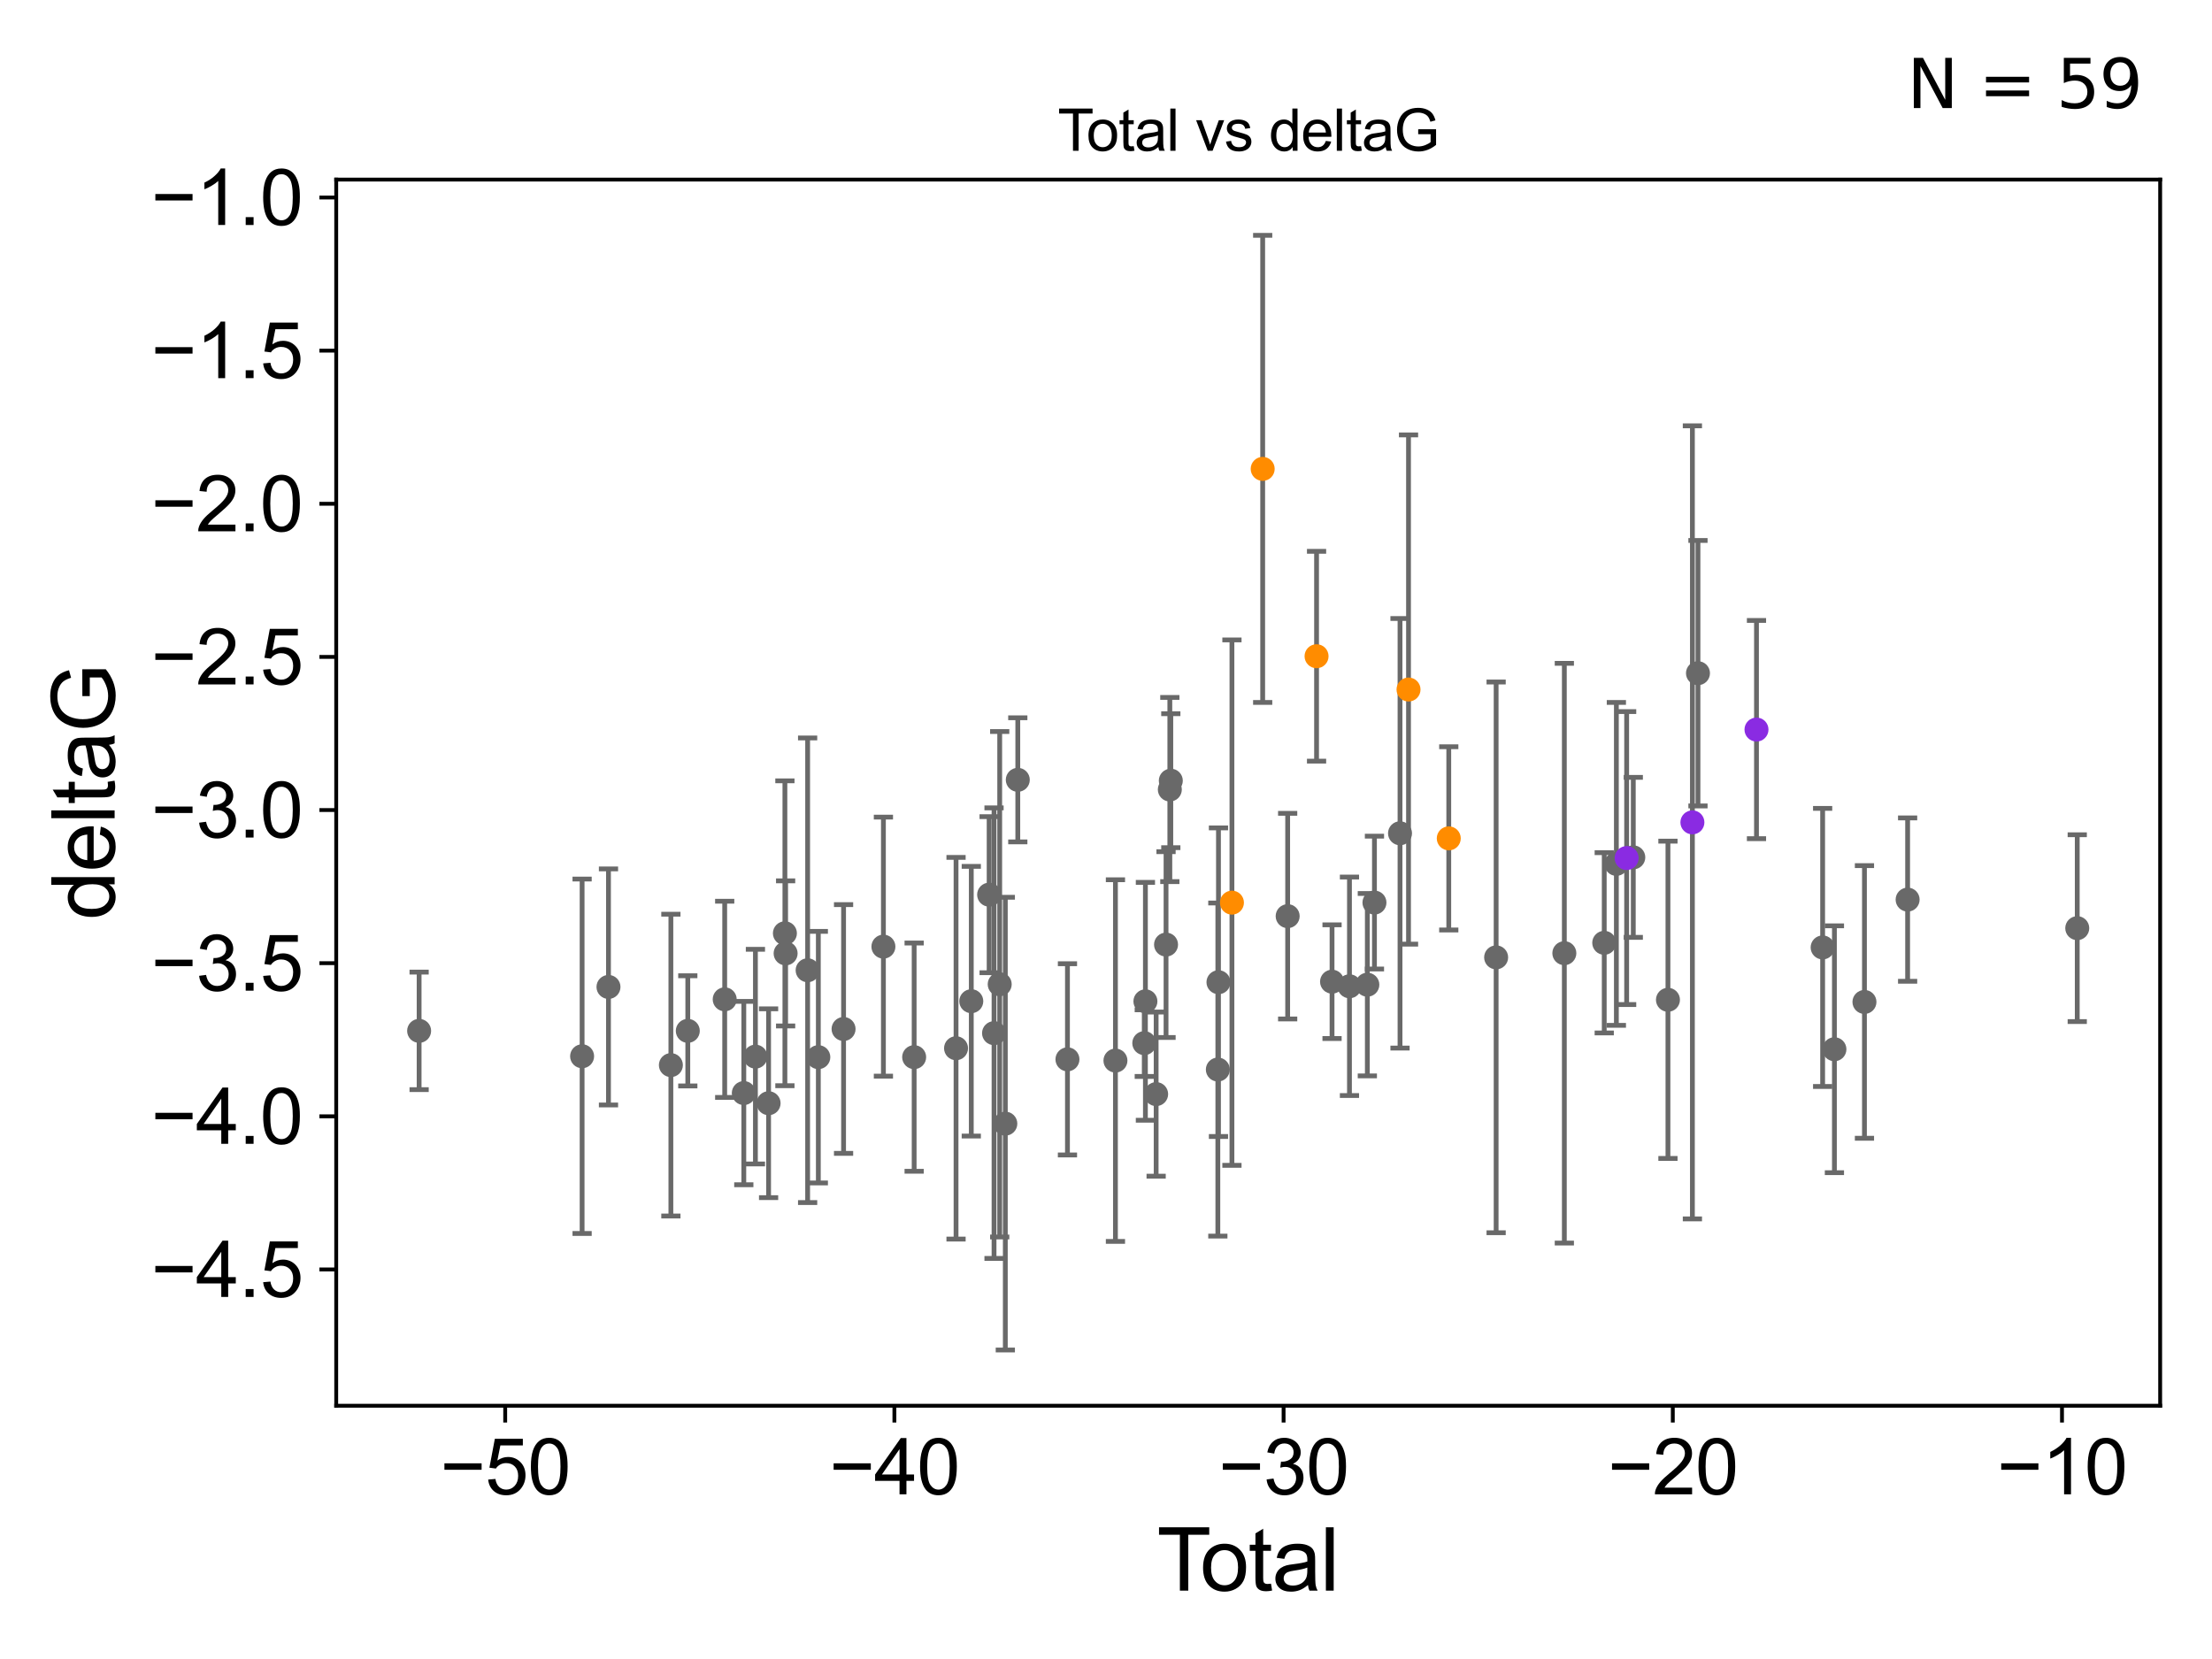 <?xml version="1.0" encoding="utf-8" standalone="no"?>
<!DOCTYPE svg PUBLIC "-//W3C//DTD SVG 1.1//EN"
  "http://www.w3.org/Graphics/SVG/1.1/DTD/svg11.dtd">
<svg xmlns:xlink="http://www.w3.org/1999/xlink" width="460.8pt" height="345.6pt" viewBox="0 0 460.8 345.6" xmlns="http://www.w3.org/2000/svg" version="1.1">
 <defs>
  <style type="text/css">*{stroke-linejoin: round; stroke-linecap: butt}</style>
 </defs>
 <g id="figure_1">
  <g id="patch_1">
   <path d="M 0 345.6 
L 460.8 345.6 
L 460.8 0 
L 0 0 
z
" style="fill: #ffffff"/>
  </g>
  <g id="axes_1">
   <g id="patch_2">
    <path d="M 70.04 292.84 
L 450 292.84 
L 450 37.411 
L 70.04 37.411 
z
" style="fill: #ffffff"/>
   </g>
   <g id="PathCollection_1">
    <defs>
     <path id="m70baf7448a" d="M 0 1.118 
C 0.297 1.118 0.581 1 0.791 0.791 
C 1 0.581 1.118 0.297 1.118 0 
C 1.118 -0.297 1 -0.581 0.791 -0.791 
C 0.581 -1 0.297 -1.118 0 -1.118 
C -0.297 -1.118 -0.581 -1 -0.791 -0.791 
C -1 -0.581 -1.118 -0.297 -1.118 0 
C -1.118 0.297 -1 0.581 -0.791 0.791 
C -0.581 1 -0.297 1.118 0 1.118 
z
" style="stroke: #696969"/>
    </defs>
    <g clip-path="url(#p8af74347d6)">
     <use xlink:href="#m70baf7448a" x="87.311" y="214.748" style="fill: #696969; stroke: #696969"/>
     <use xlink:href="#m70baf7448a" x="121.264" y="220.037" style="fill: #696969; stroke: #696969"/>
     <use xlink:href="#m70baf7448a" x="126.758" y="205.599" style="fill: #696969; stroke: #696969"/>
     <use xlink:href="#m70baf7448a" x="139.757" y="221.881" style="fill: #696969; stroke: #696969"/>
     <use xlink:href="#m70baf7448a" x="143.281" y="214.747" style="fill: #696969; stroke: #696969"/>
     <use xlink:href="#m70baf7448a" x="150.969" y="208.177" style="fill: #696969; stroke: #696969"/>
     <use xlink:href="#m70baf7448a" x="154.948" y="227.705" style="fill: #696969; stroke: #696969"/>
     <use xlink:href="#m70baf7448a" x="157.369" y="220.115" style="fill: #696969; stroke: #696969"/>
     <use xlink:href="#m70baf7448a" x="160.112" y="229.82" style="fill: #696969; stroke: #696969"/>
     <use xlink:href="#m70baf7448a" x="163.51" y="194.419" style="fill: #696969; stroke: #696969"/>
     <use xlink:href="#m70baf7448a" x="163.659" y="198.61" style="fill: #696969; stroke: #696969"/>
     <use xlink:href="#m70baf7448a" x="168.244" y="202.123" style="fill: #696969; stroke: #696969"/>
     <use xlink:href="#m70baf7448a" x="170.473" y="220.225" style="fill: #696969; stroke: #696969"/>
     <use xlink:href="#m70baf7448a" x="175.731" y="214.359" style="fill: #696969; stroke: #696969"/>
     <use xlink:href="#m70baf7448a" x="184.031" y="197.2" style="fill: #696969; stroke: #696969"/>
     <use xlink:href="#m70baf7448a" x="190.435" y="220.222" style="fill: #696969; stroke: #696969"/>
     <use xlink:href="#m70baf7448a" x="199.161" y="218.366" style="fill: #696969; stroke: #696969"/>
     <use xlink:href="#m70baf7448a" x="202.337" y="208.57" style="fill: #696969; stroke: #696969"/>
     <use xlink:href="#m70baf7448a" x="206.054" y="186.375" style="fill: #696969; stroke: #696969"/>
     <use xlink:href="#m70baf7448a" x="207.076" y="215.225" style="fill: #696969; stroke: #696969"/>
     <use xlink:href="#m70baf7448a" x="208.257" y="205.037" style="fill: #696969; stroke: #696969"/>
     <use xlink:href="#m70baf7448a" x="209.426" y="234.076" style="fill: #696969; stroke: #696969"/>
     <use xlink:href="#m70baf7448a" x="212.025" y="162.453" style="fill: #696969; stroke: #696969"/>
     <use xlink:href="#m70baf7448a" x="222.371" y="220.68" style="fill: #696969; stroke: #696969"/>
     <use xlink:href="#m70baf7448a" x="232.368" y="220.939" style="fill: #696969; stroke: #696969"/>
     <use xlink:href="#m70baf7448a" x="238.375" y="217.305" style="fill: #696969; stroke: #696969"/>
     <use xlink:href="#m70baf7448a" x="238.61" y="208.594" style="fill: #696969; stroke: #696969"/>
     <use xlink:href="#m70baf7448a" x="240.845" y="227.924" style="fill: #696969; stroke: #696969"/>
     <use xlink:href="#m70baf7448a" x="242.908" y="196.776" style="fill: #696969; stroke: #696969"/>
     <use xlink:href="#m70baf7448a" x="243.697" y="164.47" style="fill: #696969; stroke: #696969"/>
     <use xlink:href="#m70baf7448a" x="243.901" y="162.63" style="fill: #696969; stroke: #696969"/>
     <use xlink:href="#m70baf7448a" x="253.699" y="222.807" style="fill: #696969; stroke: #696969"/>
     <use xlink:href="#m70baf7448a" x="253.829" y="204.612" style="fill: #696969; stroke: #696969"/>
     <use xlink:href="#m70baf7448a" x="268.243" y="190.852" style="fill: #696969; stroke: #696969"/>
     <use xlink:href="#m70baf7448a" x="277.489" y="204.502" style="fill: #696969; stroke: #696969"/>
     <use xlink:href="#m70baf7448a" x="281.118" y="205.461" style="fill: #696969; stroke: #696969"/>
     <use xlink:href="#m70baf7448a" x="284.842" y="205.131" style="fill: #696969; stroke: #696969"/>
     <use xlink:href="#m70baf7448a" x="286.324" y="188.022" style="fill: #696969; stroke: #696969"/>
     <use xlink:href="#m70baf7448a" x="291.65" y="173.589" style="fill: #696969; stroke: #696969"/>
     <use xlink:href="#m70baf7448a" x="311.672" y="199.438" style="fill: #696969; stroke: #696969"/>
     <use xlink:href="#m70baf7448a" x="325.881" y="198.566" style="fill: #696969; stroke: #696969"/>
     <use xlink:href="#m70baf7448a" x="334.192" y="196.406" style="fill: #696969; stroke: #696969"/>
     <use xlink:href="#m70baf7448a" x="336.72" y="179.963" style="fill: #696969; stroke: #696969"/>
     <use xlink:href="#m70baf7448a" x="340.245" y="178.604" style="fill: #696969; stroke: #696969"/>
     <use xlink:href="#m70baf7448a" x="347.465" y="208.276" style="fill: #696969; stroke: #696969"/>
     <use xlink:href="#m70baf7448a" x="353.719" y="140.24" style="fill: #696969; stroke: #696969"/>
     <use xlink:href="#m70baf7448a" x="379.688" y="197.367" style="fill: #696969; stroke: #696969"/>
     <use xlink:href="#m70baf7448a" x="382.143" y="218.577" style="fill: #696969; stroke: #696969"/>
     <use xlink:href="#m70baf7448a" x="388.4" y="208.725" style="fill: #696969; stroke: #696969"/>
     <use xlink:href="#m70baf7448a" x="397.392" y="187.404" style="fill: #696969; stroke: #696969"/>
     <use xlink:href="#m70baf7448a" x="432.729" y="193.354" style="fill: #696969; stroke: #696969"/>
    </g>
   </g>
   <g id="PathCollection_2">
    <defs>
     <path id="ma2db7f6013" d="M 0 1.118 
C 0.297 1.118 0.581 1 0.791 0.791 
C 1 0.581 1.118 0.297 1.118 0 
C 1.118 -0.297 1 -0.581 0.791 -0.791 
C 0.581 -1 0.297 -1.118 0 -1.118 
C -0.297 -1.118 -0.581 -1 -0.791 -0.791 
C -1 -0.581 -1.118 -0.297 -1.118 0 
C -1.118 0.297 -1 0.581 -0.791 0.791 
C -0.581 1 -0.297 1.118 0 1.118 
z
" style="stroke: #ff8c00"/>
    </defs>
    <g clip-path="url(#p8af74347d6)">
     <use xlink:href="#ma2db7f6013" x="256.635" y="188.035" style="fill: #ff8c00; stroke: #ff8c00"/>
     <use xlink:href="#ma2db7f6013" x="263.04" y="97.677" style="fill: #ff8c00; stroke: #ff8c00"/>
     <use xlink:href="#ma2db7f6013" x="274.263" y="136.704" style="fill: #ff8c00; stroke: #ff8c00"/>
     <use xlink:href="#ma2db7f6013" x="293.421" y="143.641" style="fill: #ff8c00; stroke: #ff8c00"/>
     <use xlink:href="#ma2db7f6013" x="301.805" y="174.647" style="fill: #ff8c00; stroke: #ff8c00"/>
    </g>
   </g>
   <g id="PathCollection_3">
    <defs>
     <path id="m47536b06e3" d="M 0 1.118 
C 0.297 1.118 0.581 1 0.791 0.791 
C 1 0.581 1.118 0.297 1.118 0 
C 1.118 -0.297 1 -0.581 0.791 -0.791 
C 0.581 -1 0.297 -1.118 0 -1.118 
C -0.297 -1.118 -0.581 -1 -0.791 -0.791 
C -1 -0.581 -1.118 -0.297 -1.118 0 
C -1.118 0.297 -1 0.581 -0.791 0.791 
C -0.581 1 -0.297 1.118 0 1.118 
z
" style="stroke: #8a2be2"/>
    </defs>
    <g clip-path="url(#p8af74347d6)">
     <use xlink:href="#m47536b06e3" x="338.86" y="178.748" style="fill: #8a2be2; stroke: #8a2be2"/>
     <use xlink:href="#m47536b06e3" x="352.558" y="171.314" style="fill: #8a2be2; stroke: #8a2be2"/>
     <use xlink:href="#m47536b06e3" x="365.908" y="151.981" style="fill: #8a2be2; stroke: #8a2be2"/>
    </g>
   </g>
   <g id="matplotlib.axis_1">
    <g id="xtick_1">
     <g id="line2d_1">
      <defs>
       <path id="m206328e4d5" d="M 0 0 
L 0 3.5 
" style="stroke: #000000; stroke-width: 0.8"/>
      </defs>
      <g>
       <use xlink:href="#m206328e4d5" x="105.241" y="292.84" style="stroke: #000000; stroke-width: 0.8"/>
      </g>
     </g>
     <g id="text_1">
      <!-- −50 -->
      <g transform="translate(91.671 311.293)scale(0.16 -0.16)">
       <defs>
        <path id="ArialMT-2212" d="M 3381 1997 
L 356 1997 
L 356 2522 
L 3381 2522 
L 3381 1997 
z
" transform="scale(0.016)"/>
        <path id="ArialMT-35" d="M 266 1200 
L 856 1250 
Q 922 819 1161 601 
Q 1400 384 1738 384 
Q 2144 384 2425 690 
Q 2706 997 2706 1503 
Q 2706 1984 2436 2262 
Q 2166 2541 1728 2541 
Q 1456 2541 1237 2417 
Q 1019 2294 894 2097 
L 366 2166 
L 809 4519 
L 3088 4519 
L 3088 3981 
L 1259 3981 
L 1013 2750 
Q 1425 3038 1878 3038 
Q 2478 3038 2890 2622 
Q 3303 2206 3303 1553 
Q 3303 931 2941 478 
Q 2500 -78 1738 -78 
Q 1113 -78 717 272 
Q 322 622 266 1200 
z
" transform="scale(0.016)"/>
        <path id="ArialMT-30" d="M 266 2259 
Q 266 3072 433 3567 
Q 600 4063 929 4331 
Q 1259 4600 1759 4600 
Q 2128 4600 2406 4451 
Q 2684 4303 2865 4023 
Q 3047 3744 3150 3342 
Q 3253 2941 3253 2259 
Q 3253 1453 3087 958 
Q 2922 463 2592 192 
Q 2263 -78 1759 -78 
Q 1097 -78 719 397 
Q 266 969 266 2259 
z
M 844 2259 
Q 844 1131 1108 757 
Q 1372 384 1759 384 
Q 2147 384 2411 759 
Q 2675 1134 2675 2259 
Q 2675 3391 2411 3762 
Q 2147 4134 1753 4134 
Q 1366 4134 1134 3806 
Q 844 3388 844 2259 
z
" transform="scale(0.016)"/>
       </defs>
       <use xlink:href="#ArialMT-2212"/>
       <use xlink:href="#ArialMT-35" x="58.398"/>
       <use xlink:href="#ArialMT-30" x="114.014"/>
      </g>
     </g>
    </g>
    <g id="xtick_2">
     <g id="line2d_2">
      <g>
       <use xlink:href="#m206328e4d5" x="186.319" y="292.84" style="stroke: #000000; stroke-width: 0.8"/>
      </g>
     </g>
     <g id="text_2">
      <!-- −40 -->
      <g transform="translate(172.749 311.293)scale(0.16 -0.16)">
       <defs>
        <path id="ArialMT-34" d="M 2069 0 
L 2069 1097 
L 81 1097 
L 81 1613 
L 2172 4581 
L 2631 4581 
L 2631 1613 
L 3250 1613 
L 3250 1097 
L 2631 1097 
L 2631 0 
L 2069 0 
z
M 2069 1613 
L 2069 3678 
L 634 1613 
L 2069 1613 
z
" transform="scale(0.016)"/>
       </defs>
       <use xlink:href="#ArialMT-2212"/>
       <use xlink:href="#ArialMT-34" x="58.398"/>
       <use xlink:href="#ArialMT-30" x="114.014"/>
      </g>
     </g>
    </g>
    <g id="xtick_3">
     <g id="line2d_3">
      <g>
       <use xlink:href="#m206328e4d5" x="267.396" y="292.84" style="stroke: #000000; stroke-width: 0.8"/>
      </g>
     </g>
     <g id="text_3">
      <!-- −30 -->
      <g transform="translate(253.826 311.293)scale(0.16 -0.16)">
       <defs>
        <path id="ArialMT-33" d="M 269 1209 
L 831 1284 
Q 928 806 1161 595 
Q 1394 384 1728 384 
Q 2125 384 2398 659 
Q 2672 934 2672 1341 
Q 2672 1728 2419 1979 
Q 2166 2231 1775 2231 
Q 1616 2231 1378 2169 
L 1441 2663 
Q 1497 2656 1531 2656 
Q 1891 2656 2178 2843 
Q 2466 3031 2466 3422 
Q 2466 3731 2256 3934 
Q 2047 4138 1716 4138 
Q 1388 4138 1169 3931 
Q 950 3725 888 3313 
L 325 3413 
Q 428 3978 793 4289 
Q 1159 4600 1703 4600 
Q 2078 4600 2393 4439 
Q 2709 4278 2876 4000 
Q 3044 3722 3044 3409 
Q 3044 3113 2884 2869 
Q 2725 2625 2413 2481 
Q 2819 2388 3044 2092 
Q 3269 1797 3269 1353 
Q 3269 753 2831 336 
Q 2394 -81 1725 -81 
Q 1122 -81 723 278 
Q 325 638 269 1209 
z
" transform="scale(0.016)"/>
       </defs>
       <use xlink:href="#ArialMT-2212"/>
       <use xlink:href="#ArialMT-33" x="58.398"/>
       <use xlink:href="#ArialMT-30" x="114.014"/>
      </g>
     </g>
    </g>
    <g id="xtick_4">
     <g id="line2d_4">
      <g>
       <use xlink:href="#m206328e4d5" x="348.474" y="292.84" style="stroke: #000000; stroke-width: 0.8"/>
      </g>
     </g>
     <g id="text_4">
      <!-- −20 -->
      <g transform="translate(334.904 311.293)scale(0.16 -0.16)">
       <defs>
        <path id="ArialMT-32" d="M 3222 541 
L 3222 0 
L 194 0 
Q 188 203 259 391 
Q 375 700 629 1000 
Q 884 1300 1366 1694 
Q 2113 2306 2375 2664 
Q 2638 3022 2638 3341 
Q 2638 3675 2398 3904 
Q 2159 4134 1775 4134 
Q 1369 4134 1125 3890 
Q 881 3647 878 3216 
L 300 3275 
Q 359 3922 746 4261 
Q 1134 4600 1788 4600 
Q 2447 4600 2831 4234 
Q 3216 3869 3216 3328 
Q 3216 3053 3103 2787 
Q 2991 2522 2730 2228 
Q 2469 1934 1863 1422 
Q 1356 997 1212 845 
Q 1069 694 975 541 
L 3222 541 
z
" transform="scale(0.016)"/>
       </defs>
       <use xlink:href="#ArialMT-2212"/>
       <use xlink:href="#ArialMT-32" x="58.398"/>
       <use xlink:href="#ArialMT-30" x="114.014"/>
      </g>
     </g>
    </g>
    <g id="xtick_5">
     <g id="line2d_5">
      <g>
       <use xlink:href="#m206328e4d5" x="429.551" y="292.84" style="stroke: #000000; stroke-width: 0.8"/>
      </g>
     </g>
     <g id="text_5">
      <!-- −10 -->
      <g transform="translate(415.981 311.293)scale(0.16 -0.16)">
       <defs>
        <path id="ArialMT-31" d="M 2384 0 
L 1822 0 
L 1822 3584 
Q 1619 3391 1289 3197 
Q 959 3003 697 2906 
L 697 3450 
Q 1169 3672 1522 3987 
Q 1875 4303 2022 4600 
L 2384 4600 
L 2384 0 
z
" transform="scale(0.016)"/>
       </defs>
       <use xlink:href="#ArialMT-2212"/>
       <use xlink:href="#ArialMT-31" x="58.398"/>
       <use xlink:href="#ArialMT-30" x="114.014"/>
      </g>
     </g>
    </g>
    <g id="text_6">
     <!-- Total -->
     <g transform="translate(241.015 331.357)scale(0.18 -0.18)">
      <defs>
       <path id="ArialMT-54" d="M 1659 0 
L 1659 4041 
L 150 4041 
L 150 4581 
L 3781 4581 
L 3781 4041 
L 2266 4041 
L 2266 0 
L 1659 0 
z
" transform="scale(0.016)"/>
       <path id="ArialMT-6f" d="M 213 1659 
Q 213 2581 725 3025 
Q 1153 3394 1769 3394 
Q 2453 3394 2887 2945 
Q 3322 2497 3322 1706 
Q 3322 1066 3130 698 
Q 2938 331 2570 128 
Q 2203 -75 1769 -75 
Q 1072 -75 642 372 
Q 213 819 213 1659 
z
M 791 1659 
Q 791 1022 1069 705 
Q 1347 388 1769 388 
Q 2188 388 2466 706 
Q 2744 1025 2744 1678 
Q 2744 2294 2464 2611 
Q 2184 2928 1769 2928 
Q 1347 2928 1069 2612 
Q 791 2297 791 1659 
z
" transform="scale(0.016)"/>
       <path id="ArialMT-74" d="M 1650 503 
L 1731 6 
Q 1494 -44 1306 -44 
Q 1000 -44 831 53 
Q 663 150 594 308 
Q 525 466 525 972 
L 525 2881 
L 113 2881 
L 113 3319 
L 525 3319 
L 525 4141 
L 1084 4478 
L 1084 3319 
L 1650 3319 
L 1650 2881 
L 1084 2881 
L 1084 941 
Q 1084 700 1114 631 
Q 1144 563 1211 522 
Q 1278 481 1403 481 
Q 1497 481 1650 503 
z
" transform="scale(0.016)"/>
       <path id="ArialMT-61" d="M 2588 409 
Q 2275 144 1986 34 
Q 1697 -75 1366 -75 
Q 819 -75 525 192 
Q 231 459 231 875 
Q 231 1119 342 1320 
Q 453 1522 633 1644 
Q 813 1766 1038 1828 
Q 1203 1872 1538 1913 
Q 2219 1994 2541 2106 
Q 2544 2222 2544 2253 
Q 2544 2597 2384 2738 
Q 2169 2928 1744 2928 
Q 1347 2928 1158 2789 
Q 969 2650 878 2297 
L 328 2372 
Q 403 2725 575 2942 
Q 747 3159 1072 3276 
Q 1397 3394 1825 3394 
Q 2250 3394 2515 3294 
Q 2781 3194 2906 3042 
Q 3031 2891 3081 2659 
Q 3109 2516 3109 2141 
L 3109 1391 
Q 3109 606 3145 398 
Q 3181 191 3288 0 
L 2700 0 
Q 2613 175 2588 409 
z
M 2541 1666 
Q 2234 1541 1622 1453 
Q 1275 1403 1131 1340 
Q 988 1278 909 1158 
Q 831 1038 831 891 
Q 831 666 1001 516 
Q 1172 366 1500 366 
Q 1825 366 2078 508 
Q 2331 650 2450 897 
Q 2541 1088 2541 1459 
L 2541 1666 
z
" transform="scale(0.016)"/>
       <path id="ArialMT-6c" d="M 409 0 
L 409 4581 
L 972 4581 
L 972 0 
L 409 0 
z
" transform="scale(0.016)"/>
      </defs>
      <use xlink:href="#ArialMT-54"/>
      <use xlink:href="#ArialMT-6f" x="49.959"/>
      <use xlink:href="#ArialMT-74" x="105.574"/>
      <use xlink:href="#ArialMT-61" x="133.357"/>
      <use xlink:href="#ArialMT-6c" x="188.973"/>
     </g>
    </g>
   </g>
   <g id="matplotlib.axis_2">
    <g id="ytick_1">
     <g id="line2d_6">
      <defs>
       <path id="m0ba861c438" d="M 0 0 
L -3.5 0 
" style="stroke: #000000; stroke-width: 0.8"/>
      </defs>
      <g>
       <use xlink:href="#m0ba861c438" x="70.04" y="264.451" style="stroke: #000000; stroke-width: 0.8"/>
      </g>
     </g>
     <g id="text_7">
      <!-- −4.5 -->
      <g transform="translate(31.455 270.177)scale(0.16 -0.16)">
       <defs>
        <path id="ArialMT-2e" d="M 581 0 
L 581 641 
L 1222 641 
L 1222 0 
L 581 0 
z
" transform="scale(0.016)"/>
       </defs>
       <use xlink:href="#ArialMT-2212"/>
       <use xlink:href="#ArialMT-34" x="58.398"/>
       <use xlink:href="#ArialMT-2e" x="114.014"/>
       <use xlink:href="#ArialMT-35" x="141.797"/>
      </g>
     </g>
    </g>
    <g id="ytick_2">
     <g id="line2d_7">
      <g>
       <use xlink:href="#m0ba861c438" x="70.04" y="232.55" style="stroke: #000000; stroke-width: 0.8"/>
      </g>
     </g>
     <g id="text_8">
      <!-- −4.0 -->
      <g transform="translate(31.455 238.276)scale(0.16 -0.16)">
       <use xlink:href="#ArialMT-2212"/>
       <use xlink:href="#ArialMT-34" x="58.398"/>
       <use xlink:href="#ArialMT-2e" x="114.014"/>
       <use xlink:href="#ArialMT-30" x="141.797"/>
      </g>
     </g>
    </g>
    <g id="ytick_3">
     <g id="line2d_8">
      <g>
       <use xlink:href="#m0ba861c438" x="70.04" y="200.649" style="stroke: #000000; stroke-width: 0.8"/>
      </g>
     </g>
     <g id="text_9">
      <!-- −3.5 -->
      <g transform="translate(31.455 206.376)scale(0.16 -0.16)">
       <use xlink:href="#ArialMT-2212"/>
       <use xlink:href="#ArialMT-33" x="58.398"/>
       <use xlink:href="#ArialMT-2e" x="114.014"/>
       <use xlink:href="#ArialMT-35" x="141.797"/>
      </g>
     </g>
    </g>
    <g id="ytick_4">
     <g id="line2d_9">
      <g>
       <use xlink:href="#m0ba861c438" x="70.04" y="168.749" style="stroke: #000000; stroke-width: 0.8"/>
      </g>
     </g>
     <g id="text_10">
      <!-- −3.0 -->
      <g transform="translate(31.455 174.475)scale(0.16 -0.16)">
       <use xlink:href="#ArialMT-2212"/>
       <use xlink:href="#ArialMT-33" x="58.398"/>
       <use xlink:href="#ArialMT-2e" x="114.014"/>
       <use xlink:href="#ArialMT-30" x="141.797"/>
      </g>
     </g>
    </g>
    <g id="ytick_5">
     <g id="line2d_10">
      <g>
       <use xlink:href="#m0ba861c438" x="70.04" y="136.848" style="stroke: #000000; stroke-width: 0.8"/>
      </g>
     </g>
     <g id="text_11">
      <!-- −2.5 -->
      <g transform="translate(31.455 142.574)scale(0.16 -0.16)">
       <use xlink:href="#ArialMT-2212"/>
       <use xlink:href="#ArialMT-32" x="58.398"/>
       <use xlink:href="#ArialMT-2e" x="114.014"/>
       <use xlink:href="#ArialMT-35" x="141.797"/>
      </g>
     </g>
    </g>
    <g id="ytick_6">
     <g id="line2d_11">
      <g>
       <use xlink:href="#m0ba861c438" x="70.04" y="104.947" style="stroke: #000000; stroke-width: 0.8"/>
      </g>
     </g>
     <g id="text_12">
      <!-- −2.0 -->
      <g transform="translate(31.455 110.673)scale(0.16 -0.16)">
       <use xlink:href="#ArialMT-2212"/>
       <use xlink:href="#ArialMT-32" x="58.398"/>
       <use xlink:href="#ArialMT-2e" x="114.014"/>
       <use xlink:href="#ArialMT-30" x="141.797"/>
      </g>
     </g>
    </g>
    <g id="ytick_7">
     <g id="line2d_12">
      <g>
       <use xlink:href="#m0ba861c438" x="70.04" y="73.047" style="stroke: #000000; stroke-width: 0.8"/>
      </g>
     </g>
     <g id="text_13">
      <!-- −1.5 -->
      <g transform="translate(31.455 78.773)scale(0.16 -0.16)">
       <use xlink:href="#ArialMT-2212"/>
       <use xlink:href="#ArialMT-31" x="58.398"/>
       <use xlink:href="#ArialMT-2e" x="114.014"/>
       <use xlink:href="#ArialMT-35" x="141.797"/>
      </g>
     </g>
    </g>
    <g id="ytick_8">
     <g id="line2d_13">
      <g>
       <use xlink:href="#m0ba861c438" x="70.04" y="41.146" style="stroke: #000000; stroke-width: 0.8"/>
      </g>
     </g>
     <g id="text_14">
      <!-- −1.0 -->
      <g transform="translate(31.455 46.872)scale(0.16 -0.16)">
       <use xlink:href="#ArialMT-2212"/>
       <use xlink:href="#ArialMT-31" x="58.398"/>
       <use xlink:href="#ArialMT-2e" x="114.014"/>
       <use xlink:href="#ArialMT-30" x="141.797"/>
      </g>
     </g>
    </g>
    <g id="text_15">
     <!-- deltaG -->
     <g transform="translate(23.878 191.64)rotate(-90)scale(0.18 -0.18)">
      <defs>
       <path id="ArialMT-64" d="M 2575 0 
L 2575 419 
Q 2259 -75 1647 -75 
Q 1250 -75 917 144 
Q 584 363 401 755 
Q 219 1147 219 1656 
Q 219 2153 384 2558 
Q 550 2963 881 3178 
Q 1213 3394 1622 3394 
Q 1922 3394 2156 3267 
Q 2391 3141 2538 2938 
L 2538 4581 
L 3097 4581 
L 3097 0 
L 2575 0 
z
M 797 1656 
Q 797 1019 1065 703 
Q 1334 388 1700 388 
Q 2069 388 2326 689 
Q 2584 991 2584 1609 
Q 2584 2291 2321 2609 
Q 2059 2928 1675 2928 
Q 1300 2928 1048 2622 
Q 797 2316 797 1656 
z
" transform="scale(0.016)"/>
       <path id="ArialMT-65" d="M 2694 1069 
L 3275 997 
Q 3138 488 2766 206 
Q 2394 -75 1816 -75 
Q 1088 -75 661 373 
Q 234 822 234 1631 
Q 234 2469 665 2931 
Q 1097 3394 1784 3394 
Q 2450 3394 2872 2941 
Q 3294 2488 3294 1666 
Q 3294 1616 3291 1516 
L 816 1516 
Q 847 969 1125 678 
Q 1403 388 1819 388 
Q 2128 388 2347 550 
Q 2566 713 2694 1069 
z
M 847 1978 
L 2700 1978 
Q 2663 2397 2488 2606 
Q 2219 2931 1791 2931 
Q 1403 2931 1139 2672 
Q 875 2413 847 1978 
z
" transform="scale(0.016)"/>
       <path id="ArialMT-47" d="M 2638 1797 
L 2638 2334 
L 4578 2338 
L 4578 638 
Q 4131 281 3656 101 
Q 3181 -78 2681 -78 
Q 2006 -78 1454 211 
Q 903 500 622 1047 
Q 341 1594 341 2269 
Q 341 2938 620 3517 
Q 900 4097 1425 4378 
Q 1950 4659 2634 4659 
Q 3131 4659 3532 4498 
Q 3934 4338 4162 4050 
Q 4391 3763 4509 3300 
L 3963 3150 
Q 3859 3500 3706 3700 
Q 3553 3900 3268 4020 
Q 2984 4141 2638 4141 
Q 2222 4141 1919 4014 
Q 1616 3888 1430 3681 
Q 1244 3475 1141 3228 
Q 966 2803 966 2306 
Q 966 1694 1177 1281 
Q 1388 869 1791 669 
Q 2194 469 2647 469 
Q 3041 469 3416 620 
Q 3791 772 3984 944 
L 3984 1797 
L 2638 1797 
z
" transform="scale(0.016)"/>
      </defs>
      <use xlink:href="#ArialMT-64"/>
      <use xlink:href="#ArialMT-65" x="55.615"/>
      <use xlink:href="#ArialMT-6c" x="111.23"/>
      <use xlink:href="#ArialMT-74" x="133.447"/>
      <use xlink:href="#ArialMT-61" x="161.23"/>
      <use xlink:href="#ArialMT-47" x="216.846"/>
     </g>
    </g>
   </g>
   <g id="LineCollection_1">
    <path d="M 87.311 226.987 
L 87.311 202.508 
" clip-path="url(#p8af74347d6)" style="fill: none; stroke: #696969"/>
    <path d="M 121.264 256.955 
L 121.264 183.119 
" clip-path="url(#p8af74347d6)" style="fill: none; stroke: #696969"/>
    <path d="M 126.758 230.186 
L 126.758 181.011 
" clip-path="url(#p8af74347d6)" style="fill: none; stroke: #696969"/>
    <path d="M 139.757 253.318 
L 139.757 190.445 
" clip-path="url(#p8af74347d6)" style="fill: none; stroke: #696969"/>
    <path d="M 143.281 226.224 
L 143.281 203.27 
" clip-path="url(#p8af74347d6)" style="fill: none; stroke: #696969"/>
    <path d="M 150.969 228.61 
L 150.969 187.744 
" clip-path="url(#p8af74347d6)" style="fill: none; stroke: #696969"/>
    <path d="M 154.948 246.805 
L 154.948 208.606 
" clip-path="url(#p8af74347d6)" style="fill: none; stroke: #696969"/>
    <path d="M 157.369 242.476 
L 157.369 197.753 
" clip-path="url(#p8af74347d6)" style="fill: none; stroke: #696969"/>
    <path d="M 160.112 249.486 
L 160.112 210.154 
" clip-path="url(#p8af74347d6)" style="fill: none; stroke: #696969"/>
    <path d="M 163.51 226.172 
L 163.51 162.666 
" clip-path="url(#p8af74347d6)" style="fill: none; stroke: #696969"/>
    <path d="M 163.659 213.723 
L 163.659 183.497 
" clip-path="url(#p8af74347d6)" style="fill: none; stroke: #696969"/>
    <path d="M 168.244 250.516 
L 168.244 153.729 
" clip-path="url(#p8af74347d6)" style="fill: none; stroke: #696969"/>
    <path d="M 170.473 246.428 
L 170.473 194.021 
" clip-path="url(#p8af74347d6)" style="fill: none; stroke: #696969"/>
    <path d="M 175.731 240.269 
L 175.731 188.449 
" clip-path="url(#p8af74347d6)" style="fill: none; stroke: #696969"/>
    <path d="M 184.031 224.181 
L 184.031 170.22 
" clip-path="url(#p8af74347d6)" style="fill: none; stroke: #696969"/>
    <path d="M 190.435 243.997 
L 190.435 196.446 
" clip-path="url(#p8af74347d6)" style="fill: none; stroke: #696969"/>
    <path d="M 199.161 258.123 
L 199.161 178.609 
" clip-path="url(#p8af74347d6)" style="fill: none; stroke: #696969"/>
    <path d="M 202.337 236.659 
L 202.337 180.481 
" clip-path="url(#p8af74347d6)" style="fill: none; stroke: #696969"/>
    <path d="M 206.054 202.633 
L 206.054 170.117 
" clip-path="url(#p8af74347d6)" style="fill: none; stroke: #696969"/>
    <path d="M 207.076 262.154 
L 207.076 168.296 
" clip-path="url(#p8af74347d6)" style="fill: none; stroke: #696969"/>
    <path d="M 208.257 257.683 
L 208.257 152.391 
" clip-path="url(#p8af74347d6)" style="fill: none; stroke: #696969"/>
    <path d="M 209.426 281.23 
L 209.426 186.921 
" clip-path="url(#p8af74347d6)" style="fill: none; stroke: #696969"/>
    <path d="M 212.025 175.378 
L 212.025 149.529 
" clip-path="url(#p8af74347d6)" style="fill: none; stroke: #696969"/>
    <path d="M 222.371 240.6 
L 222.371 200.76 
" clip-path="url(#p8af74347d6)" style="fill: none; stroke: #696969"/>
    <path d="M 232.368 258.61 
L 232.368 183.268 
" clip-path="url(#p8af74347d6)" style="fill: none; stroke: #696969"/>
    <path d="M 238.375 224.244 
L 238.375 210.365 
" clip-path="url(#p8af74347d6)" style="fill: none; stroke: #696969"/>
    <path d="M 238.61 233.371 
L 238.61 183.817 
" clip-path="url(#p8af74347d6)" style="fill: none; stroke: #696969"/>
    <path d="M 240.845 245.023 
L 240.845 210.824 
" clip-path="url(#p8af74347d6)" style="fill: none; stroke: #696969"/>
    <path d="M 242.908 216.128 
L 242.908 177.424 
" clip-path="url(#p8af74347d6)" style="fill: none; stroke: #696969"/>
    <path d="M 243.697 183.658 
L 243.697 145.283 
" clip-path="url(#p8af74347d6)" style="fill: none; stroke: #696969"/>
    <path d="M 243.901 176.584 
L 243.901 148.675 
" clip-path="url(#p8af74347d6)" style="fill: none; stroke: #696969"/>
    <path d="M 253.699 257.499 
L 253.699 188.114 
" clip-path="url(#p8af74347d6)" style="fill: none; stroke: #696969"/>
    <path d="M 253.829 236.753 
L 253.829 172.471 
" clip-path="url(#p8af74347d6)" style="fill: none; stroke: #696969"/>
    <path d="M 268.243 212.272 
L 268.243 169.432 
" clip-path="url(#p8af74347d6)" style="fill: none; stroke: #696969"/>
    <path d="M 277.489 216.343 
L 277.489 192.661 
" clip-path="url(#p8af74347d6)" style="fill: none; stroke: #696969"/>
    <path d="M 281.118 228.219 
L 281.118 182.704 
" clip-path="url(#p8af74347d6)" style="fill: none; stroke: #696969"/>
    <path d="M 284.842 224.126 
L 284.842 186.135 
" clip-path="url(#p8af74347d6)" style="fill: none; stroke: #696969"/>
    <path d="M 286.324 201.859 
L 286.324 174.186 
" clip-path="url(#p8af74347d6)" style="fill: none; stroke: #696969"/>
    <path d="M 291.65 218.331 
L 291.65 128.847 
" clip-path="url(#p8af74347d6)" style="fill: none; stroke: #696969"/>
    <path d="M 311.672 256.801 
L 311.672 142.075 
" clip-path="url(#p8af74347d6)" style="fill: none; stroke: #696969"/>
    <path d="M 325.881 258.947 
L 325.881 138.184 
" clip-path="url(#p8af74347d6)" style="fill: none; stroke: #696969"/>
    <path d="M 334.192 215.184 
L 334.192 177.628 
" clip-path="url(#p8af74347d6)" style="fill: none; stroke: #696969"/>
    <path d="M 336.72 213.598 
L 336.72 146.328 
" clip-path="url(#p8af74347d6)" style="fill: none; stroke: #696969"/>
    <path d="M 340.245 195.267 
L 340.245 161.941 
" clip-path="url(#p8af74347d6)" style="fill: none; stroke: #696969"/>
    <path d="M 347.465 241.326 
L 347.465 175.227 
" clip-path="url(#p8af74347d6)" style="fill: none; stroke: #696969"/>
    <path d="M 353.719 167.89 
L 353.719 112.589 
" clip-path="url(#p8af74347d6)" style="fill: none; stroke: #696969"/>
    <path d="M 379.688 226.333 
L 379.688 168.401 
" clip-path="url(#p8af74347d6)" style="fill: none; stroke: #696969"/>
    <path d="M 382.143 244.289 
L 382.143 192.864 
" clip-path="url(#p8af74347d6)" style="fill: none; stroke: #696969"/>
    <path d="M 388.4 237.122 
L 388.4 180.328 
" clip-path="url(#p8af74347d6)" style="fill: none; stroke: #696969"/>
    <path d="M 397.392 204.421 
L 397.392 170.387 
" clip-path="url(#p8af74347d6)" style="fill: none; stroke: #696969"/>
    <path d="M 432.729 212.812 
L 432.729 173.897 
" clip-path="url(#p8af74347d6)" style="fill: none; stroke: #696969"/>
   </g>
   <g id="line2d_14">
    <defs>
     <path id="m368db63860" d="M 2 0 
L -2 -0 
" style="stroke: #696969"/>
    </defs>
    <g clip-path="url(#p8af74347d6)">
     <use xlink:href="#m368db63860" x="87.311" y="226.987" style="fill: #696969; stroke: #696969"/>
     <use xlink:href="#m368db63860" x="121.264" y="256.955" style="fill: #696969; stroke: #696969"/>
     <use xlink:href="#m368db63860" x="126.758" y="230.186" style="fill: #696969; stroke: #696969"/>
     <use xlink:href="#m368db63860" x="139.757" y="253.318" style="fill: #696969; stroke: #696969"/>
     <use xlink:href="#m368db63860" x="143.281" y="226.224" style="fill: #696969; stroke: #696969"/>
     <use xlink:href="#m368db63860" x="150.969" y="228.61" style="fill: #696969; stroke: #696969"/>
     <use xlink:href="#m368db63860" x="154.948" y="246.805" style="fill: #696969; stroke: #696969"/>
     <use xlink:href="#m368db63860" x="157.369" y="242.476" style="fill: #696969; stroke: #696969"/>
     <use xlink:href="#m368db63860" x="160.112" y="249.486" style="fill: #696969; stroke: #696969"/>
     <use xlink:href="#m368db63860" x="163.51" y="226.172" style="fill: #696969; stroke: #696969"/>
     <use xlink:href="#m368db63860" x="163.659" y="213.723" style="fill: #696969; stroke: #696969"/>
     <use xlink:href="#m368db63860" x="168.244" y="250.516" style="fill: #696969; stroke: #696969"/>
     <use xlink:href="#m368db63860" x="170.473" y="246.428" style="fill: #696969; stroke: #696969"/>
     <use xlink:href="#m368db63860" x="175.731" y="240.269" style="fill: #696969; stroke: #696969"/>
     <use xlink:href="#m368db63860" x="184.031" y="224.181" style="fill: #696969; stroke: #696969"/>
     <use xlink:href="#m368db63860" x="190.435" y="243.997" style="fill: #696969; stroke: #696969"/>
     <use xlink:href="#m368db63860" x="199.161" y="258.123" style="fill: #696969; stroke: #696969"/>
     <use xlink:href="#m368db63860" x="202.337" y="236.659" style="fill: #696969; stroke: #696969"/>
     <use xlink:href="#m368db63860" x="206.054" y="202.633" style="fill: #696969; stroke: #696969"/>
     <use xlink:href="#m368db63860" x="207.076" y="262.154" style="fill: #696969; stroke: #696969"/>
     <use xlink:href="#m368db63860" x="208.257" y="257.683" style="fill: #696969; stroke: #696969"/>
     <use xlink:href="#m368db63860" x="209.426" y="281.23" style="fill: #696969; stroke: #696969"/>
     <use xlink:href="#m368db63860" x="212.025" y="175.378" style="fill: #696969; stroke: #696969"/>
     <use xlink:href="#m368db63860" x="222.371" y="240.6" style="fill: #696969; stroke: #696969"/>
     <use xlink:href="#m368db63860" x="232.368" y="258.61" style="fill: #696969; stroke: #696969"/>
     <use xlink:href="#m368db63860" x="238.375" y="224.244" style="fill: #696969; stroke: #696969"/>
     <use xlink:href="#m368db63860" x="238.61" y="233.371" style="fill: #696969; stroke: #696969"/>
     <use xlink:href="#m368db63860" x="240.845" y="245.023" style="fill: #696969; stroke: #696969"/>
     <use xlink:href="#m368db63860" x="242.908" y="216.128" style="fill: #696969; stroke: #696969"/>
     <use xlink:href="#m368db63860" x="243.697" y="183.658" style="fill: #696969; stroke: #696969"/>
     <use xlink:href="#m368db63860" x="243.901" y="176.584" style="fill: #696969; stroke: #696969"/>
     <use xlink:href="#m368db63860" x="253.699" y="257.499" style="fill: #696969; stroke: #696969"/>
     <use xlink:href="#m368db63860" x="253.829" y="236.753" style="fill: #696969; stroke: #696969"/>
     <use xlink:href="#m368db63860" x="268.243" y="212.272" style="fill: #696969; stroke: #696969"/>
     <use xlink:href="#m368db63860" x="277.489" y="216.343" style="fill: #696969; stroke: #696969"/>
     <use xlink:href="#m368db63860" x="281.118" y="228.219" style="fill: #696969; stroke: #696969"/>
     <use xlink:href="#m368db63860" x="284.842" y="224.126" style="fill: #696969; stroke: #696969"/>
     <use xlink:href="#m368db63860" x="286.324" y="201.859" style="fill: #696969; stroke: #696969"/>
     <use xlink:href="#m368db63860" x="291.65" y="218.331" style="fill: #696969; stroke: #696969"/>
     <use xlink:href="#m368db63860" x="311.672" y="256.801" style="fill: #696969; stroke: #696969"/>
     <use xlink:href="#m368db63860" x="325.881" y="258.947" style="fill: #696969; stroke: #696969"/>
     <use xlink:href="#m368db63860" x="334.192" y="215.184" style="fill: #696969; stroke: #696969"/>
     <use xlink:href="#m368db63860" x="336.72" y="213.598" style="fill: #696969; stroke: #696969"/>
     <use xlink:href="#m368db63860" x="340.245" y="195.267" style="fill: #696969; stroke: #696969"/>
     <use xlink:href="#m368db63860" x="347.465" y="241.326" style="fill: #696969; stroke: #696969"/>
     <use xlink:href="#m368db63860" x="353.719" y="167.89" style="fill: #696969; stroke: #696969"/>
     <use xlink:href="#m368db63860" x="379.688" y="226.333" style="fill: #696969; stroke: #696969"/>
     <use xlink:href="#m368db63860" x="382.143" y="244.289" style="fill: #696969; stroke: #696969"/>
     <use xlink:href="#m368db63860" x="388.4" y="237.122" style="fill: #696969; stroke: #696969"/>
     <use xlink:href="#m368db63860" x="397.392" y="204.421" style="fill: #696969; stroke: #696969"/>
     <use xlink:href="#m368db63860" x="432.729" y="212.812" style="fill: #696969; stroke: #696969"/>
    </g>
   </g>
   <g id="line2d_15">
    <g clip-path="url(#p8af74347d6)">
     <use xlink:href="#m368db63860" x="87.311" y="202.508" style="fill: #696969; stroke: #696969"/>
     <use xlink:href="#m368db63860" x="121.264" y="183.119" style="fill: #696969; stroke: #696969"/>
     <use xlink:href="#m368db63860" x="126.758" y="181.011" style="fill: #696969; stroke: #696969"/>
     <use xlink:href="#m368db63860" x="139.757" y="190.445" style="fill: #696969; stroke: #696969"/>
     <use xlink:href="#m368db63860" x="143.281" y="203.27" style="fill: #696969; stroke: #696969"/>
     <use xlink:href="#m368db63860" x="150.969" y="187.744" style="fill: #696969; stroke: #696969"/>
     <use xlink:href="#m368db63860" x="154.948" y="208.606" style="fill: #696969; stroke: #696969"/>
     <use xlink:href="#m368db63860" x="157.369" y="197.753" style="fill: #696969; stroke: #696969"/>
     <use xlink:href="#m368db63860" x="160.112" y="210.154" style="fill: #696969; stroke: #696969"/>
     <use xlink:href="#m368db63860" x="163.51" y="162.666" style="fill: #696969; stroke: #696969"/>
     <use xlink:href="#m368db63860" x="163.659" y="183.497" style="fill: #696969; stroke: #696969"/>
     <use xlink:href="#m368db63860" x="168.244" y="153.729" style="fill: #696969; stroke: #696969"/>
     <use xlink:href="#m368db63860" x="170.473" y="194.021" style="fill: #696969; stroke: #696969"/>
     <use xlink:href="#m368db63860" x="175.731" y="188.449" style="fill: #696969; stroke: #696969"/>
     <use xlink:href="#m368db63860" x="184.031" y="170.22" style="fill: #696969; stroke: #696969"/>
     <use xlink:href="#m368db63860" x="190.435" y="196.446" style="fill: #696969; stroke: #696969"/>
     <use xlink:href="#m368db63860" x="199.161" y="178.609" style="fill: #696969; stroke: #696969"/>
     <use xlink:href="#m368db63860" x="202.337" y="180.481" style="fill: #696969; stroke: #696969"/>
     <use xlink:href="#m368db63860" x="206.054" y="170.117" style="fill: #696969; stroke: #696969"/>
     <use xlink:href="#m368db63860" x="207.076" y="168.296" style="fill: #696969; stroke: #696969"/>
     <use xlink:href="#m368db63860" x="208.257" y="152.391" style="fill: #696969; stroke: #696969"/>
     <use xlink:href="#m368db63860" x="209.426" y="186.921" style="fill: #696969; stroke: #696969"/>
     <use xlink:href="#m368db63860" x="212.025" y="149.529" style="fill: #696969; stroke: #696969"/>
     <use xlink:href="#m368db63860" x="222.371" y="200.76" style="fill: #696969; stroke: #696969"/>
     <use xlink:href="#m368db63860" x="232.368" y="183.268" style="fill: #696969; stroke: #696969"/>
     <use xlink:href="#m368db63860" x="238.375" y="210.365" style="fill: #696969; stroke: #696969"/>
     <use xlink:href="#m368db63860" x="238.61" y="183.817" style="fill: #696969; stroke: #696969"/>
     <use xlink:href="#m368db63860" x="240.845" y="210.824" style="fill: #696969; stroke: #696969"/>
     <use xlink:href="#m368db63860" x="242.908" y="177.424" style="fill: #696969; stroke: #696969"/>
     <use xlink:href="#m368db63860" x="243.697" y="145.283" style="fill: #696969; stroke: #696969"/>
     <use xlink:href="#m368db63860" x="243.901" y="148.675" style="fill: #696969; stroke: #696969"/>
     <use xlink:href="#m368db63860" x="253.699" y="188.114" style="fill: #696969; stroke: #696969"/>
     <use xlink:href="#m368db63860" x="253.829" y="172.471" style="fill: #696969; stroke: #696969"/>
     <use xlink:href="#m368db63860" x="268.243" y="169.432" style="fill: #696969; stroke: #696969"/>
     <use xlink:href="#m368db63860" x="277.489" y="192.661" style="fill: #696969; stroke: #696969"/>
     <use xlink:href="#m368db63860" x="281.118" y="182.704" style="fill: #696969; stroke: #696969"/>
     <use xlink:href="#m368db63860" x="284.842" y="186.135" style="fill: #696969; stroke: #696969"/>
     <use xlink:href="#m368db63860" x="286.324" y="174.186" style="fill: #696969; stroke: #696969"/>
     <use xlink:href="#m368db63860" x="291.65" y="128.847" style="fill: #696969; stroke: #696969"/>
     <use xlink:href="#m368db63860" x="311.672" y="142.075" style="fill: #696969; stroke: #696969"/>
     <use xlink:href="#m368db63860" x="325.881" y="138.184" style="fill: #696969; stroke: #696969"/>
     <use xlink:href="#m368db63860" x="334.192" y="177.628" style="fill: #696969; stroke: #696969"/>
     <use xlink:href="#m368db63860" x="336.72" y="146.328" style="fill: #696969; stroke: #696969"/>
     <use xlink:href="#m368db63860" x="340.245" y="161.941" style="fill: #696969; stroke: #696969"/>
     <use xlink:href="#m368db63860" x="347.465" y="175.227" style="fill: #696969; stroke: #696969"/>
     <use xlink:href="#m368db63860" x="353.719" y="112.589" style="fill: #696969; stroke: #696969"/>
     <use xlink:href="#m368db63860" x="379.688" y="168.401" style="fill: #696969; stroke: #696969"/>
     <use xlink:href="#m368db63860" x="382.143" y="192.864" style="fill: #696969; stroke: #696969"/>
     <use xlink:href="#m368db63860" x="388.4" y="180.328" style="fill: #696969; stroke: #696969"/>
     <use xlink:href="#m368db63860" x="397.392" y="170.387" style="fill: #696969; stroke: #696969"/>
     <use xlink:href="#m368db63860" x="432.729" y="173.897" style="fill: #696969; stroke: #696969"/>
    </g>
   </g>
   <g id="LineCollection_2">
    <path d="M 256.635 242.761 
L 256.635 133.31 
" clip-path="url(#p8af74347d6)" style="fill: none; stroke: #696969"/>
    <path d="M 263.04 146.331 
L 263.04 49.022 
" clip-path="url(#p8af74347d6)" style="fill: none; stroke: #696969"/>
    <path d="M 274.263 158.562 
L 274.263 114.846 
" clip-path="url(#p8af74347d6)" style="fill: none; stroke: #696969"/>
    <path d="M 293.421 196.681 
L 293.421 90.601 
" clip-path="url(#p8af74347d6)" style="fill: none; stroke: #696969"/>
    <path d="M 301.805 193.732 
L 301.805 155.562 
" clip-path="url(#p8af74347d6)" style="fill: none; stroke: #696969"/>
   </g>
   <g id="line2d_16">
    <g clip-path="url(#p8af74347d6)">
     <use xlink:href="#m368db63860" x="256.635" y="242.761" style="fill: #696969; stroke: #696969"/>
     <use xlink:href="#m368db63860" x="263.04" y="146.331" style="fill: #696969; stroke: #696969"/>
     <use xlink:href="#m368db63860" x="274.263" y="158.562" style="fill: #696969; stroke: #696969"/>
     <use xlink:href="#m368db63860" x="293.421" y="196.681" style="fill: #696969; stroke: #696969"/>
     <use xlink:href="#m368db63860" x="301.805" y="193.732" style="fill: #696969; stroke: #696969"/>
    </g>
   </g>
   <g id="line2d_17">
    <g clip-path="url(#p8af74347d6)">
     <use xlink:href="#m368db63860" x="256.635" y="133.31" style="fill: #696969; stroke: #696969"/>
     <use xlink:href="#m368db63860" x="263.04" y="49.022" style="fill: #696969; stroke: #696969"/>
     <use xlink:href="#m368db63860" x="274.263" y="114.846" style="fill: #696969; stroke: #696969"/>
     <use xlink:href="#m368db63860" x="293.421" y="90.601" style="fill: #696969; stroke: #696969"/>
     <use xlink:href="#m368db63860" x="301.805" y="155.562" style="fill: #696969; stroke: #696969"/>
    </g>
   </g>
   <g id="LineCollection_3">
    <path d="M 338.86 209.263 
L 338.86 148.234 
" clip-path="url(#p8af74347d6)" style="fill: none; stroke: #696969"/>
    <path d="M 352.558 253.921 
L 352.558 88.708 
" clip-path="url(#p8af74347d6)" style="fill: none; stroke: #696969"/>
    <path d="M 365.908 174.712 
L 365.908 129.251 
" clip-path="url(#p8af74347d6)" style="fill: none; stroke: #696969"/>
   </g>
   <g id="line2d_18">
    <g clip-path="url(#p8af74347d6)">
     <use xlink:href="#m368db63860" x="338.86" y="209.263" style="fill: #696969; stroke: #696969"/>
     <use xlink:href="#m368db63860" x="352.558" y="253.921" style="fill: #696969; stroke: #696969"/>
     <use xlink:href="#m368db63860" x="365.908" y="174.712" style="fill: #696969; stroke: #696969"/>
    </g>
   </g>
   <g id="line2d_19">
    <g clip-path="url(#p8af74347d6)">
     <use xlink:href="#m368db63860" x="338.86" y="148.234" style="fill: #696969; stroke: #696969"/>
     <use xlink:href="#m368db63860" x="352.558" y="88.708" style="fill: #696969; stroke: #696969"/>
     <use xlink:href="#m368db63860" x="365.908" y="129.251" style="fill: #696969; stroke: #696969"/>
    </g>
   </g>
   <g id="line2d_20">
    <defs>
     <path id="m7189ee6aa0" d="M 0 2 
C 0.53 2 1.039 1.789 1.414 1.414 
C 1.789 1.039 2 0.53 2 0 
C 2 -0.53 1.789 -1.039 1.414 -1.414 
C 1.039 -1.789 0.53 -2 0 -2 
C -0.53 -2 -1.039 -1.789 -1.414 -1.414 
C -1.789 -1.039 -2 -0.53 -2 0 
C -2 0.53 -1.789 1.039 -1.414 1.414 
C -1.039 1.789 -0.53 2 0 2 
z
" style="stroke: #696969"/>
    </defs>
    <g clip-path="url(#p8af74347d6)">
     <use xlink:href="#m7189ee6aa0" x="87.311" y="214.748" style="fill: #696969; stroke: #696969"/>
     <use xlink:href="#m7189ee6aa0" x="121.264" y="220.037" style="fill: #696969; stroke: #696969"/>
     <use xlink:href="#m7189ee6aa0" x="126.758" y="205.599" style="fill: #696969; stroke: #696969"/>
     <use xlink:href="#m7189ee6aa0" x="139.757" y="221.881" style="fill: #696969; stroke: #696969"/>
     <use xlink:href="#m7189ee6aa0" x="143.281" y="214.747" style="fill: #696969; stroke: #696969"/>
     <use xlink:href="#m7189ee6aa0" x="150.969" y="208.177" style="fill: #696969; stroke: #696969"/>
     <use xlink:href="#m7189ee6aa0" x="154.948" y="227.705" style="fill: #696969; stroke: #696969"/>
     <use xlink:href="#m7189ee6aa0" x="157.369" y="220.115" style="fill: #696969; stroke: #696969"/>
     <use xlink:href="#m7189ee6aa0" x="160.112" y="229.82" style="fill: #696969; stroke: #696969"/>
     <use xlink:href="#m7189ee6aa0" x="163.51" y="194.419" style="fill: #696969; stroke: #696969"/>
     <use xlink:href="#m7189ee6aa0" x="163.659" y="198.61" style="fill: #696969; stroke: #696969"/>
     <use xlink:href="#m7189ee6aa0" x="168.244" y="202.123" style="fill: #696969; stroke: #696969"/>
     <use xlink:href="#m7189ee6aa0" x="170.473" y="220.225" style="fill: #696969; stroke: #696969"/>
     <use xlink:href="#m7189ee6aa0" x="175.731" y="214.359" style="fill: #696969; stroke: #696969"/>
     <use xlink:href="#m7189ee6aa0" x="184.031" y="197.2" style="fill: #696969; stroke: #696969"/>
     <use xlink:href="#m7189ee6aa0" x="190.435" y="220.222" style="fill: #696969; stroke: #696969"/>
     <use xlink:href="#m7189ee6aa0" x="199.161" y="218.366" style="fill: #696969; stroke: #696969"/>
     <use xlink:href="#m7189ee6aa0" x="202.337" y="208.57" style="fill: #696969; stroke: #696969"/>
     <use xlink:href="#m7189ee6aa0" x="206.054" y="186.375" style="fill: #696969; stroke: #696969"/>
     <use xlink:href="#m7189ee6aa0" x="207.076" y="215.225" style="fill: #696969; stroke: #696969"/>
     <use xlink:href="#m7189ee6aa0" x="208.257" y="205.037" style="fill: #696969; stroke: #696969"/>
     <use xlink:href="#m7189ee6aa0" x="209.426" y="234.076" style="fill: #696969; stroke: #696969"/>
     <use xlink:href="#m7189ee6aa0" x="212.025" y="162.453" style="fill: #696969; stroke: #696969"/>
     <use xlink:href="#m7189ee6aa0" x="222.371" y="220.68" style="fill: #696969; stroke: #696969"/>
     <use xlink:href="#m7189ee6aa0" x="232.368" y="220.939" style="fill: #696969; stroke: #696969"/>
     <use xlink:href="#m7189ee6aa0" x="238.375" y="217.305" style="fill: #696969; stroke: #696969"/>
     <use xlink:href="#m7189ee6aa0" x="238.61" y="208.594" style="fill: #696969; stroke: #696969"/>
     <use xlink:href="#m7189ee6aa0" x="240.845" y="227.924" style="fill: #696969; stroke: #696969"/>
     <use xlink:href="#m7189ee6aa0" x="242.908" y="196.776" style="fill: #696969; stroke: #696969"/>
     <use xlink:href="#m7189ee6aa0" x="243.697" y="164.47" style="fill: #696969; stroke: #696969"/>
     <use xlink:href="#m7189ee6aa0" x="243.901" y="162.63" style="fill: #696969; stroke: #696969"/>
     <use xlink:href="#m7189ee6aa0" x="253.699" y="222.807" style="fill: #696969; stroke: #696969"/>
     <use xlink:href="#m7189ee6aa0" x="253.829" y="204.612" style="fill: #696969; stroke: #696969"/>
     <use xlink:href="#m7189ee6aa0" x="268.243" y="190.852" style="fill: #696969; stroke: #696969"/>
     <use xlink:href="#m7189ee6aa0" x="277.489" y="204.502" style="fill: #696969; stroke: #696969"/>
     <use xlink:href="#m7189ee6aa0" x="281.118" y="205.461" style="fill: #696969; stroke: #696969"/>
     <use xlink:href="#m7189ee6aa0" x="284.842" y="205.131" style="fill: #696969; stroke: #696969"/>
     <use xlink:href="#m7189ee6aa0" x="286.324" y="188.022" style="fill: #696969; stroke: #696969"/>
     <use xlink:href="#m7189ee6aa0" x="291.65" y="173.589" style="fill: #696969; stroke: #696969"/>
     <use xlink:href="#m7189ee6aa0" x="311.672" y="199.438" style="fill: #696969; stroke: #696969"/>
     <use xlink:href="#m7189ee6aa0" x="325.881" y="198.566" style="fill: #696969; stroke: #696969"/>
     <use xlink:href="#m7189ee6aa0" x="334.192" y="196.406" style="fill: #696969; stroke: #696969"/>
     <use xlink:href="#m7189ee6aa0" x="336.72" y="179.963" style="fill: #696969; stroke: #696969"/>
     <use xlink:href="#m7189ee6aa0" x="340.245" y="178.604" style="fill: #696969; stroke: #696969"/>
     <use xlink:href="#m7189ee6aa0" x="347.465" y="208.276" style="fill: #696969; stroke: #696969"/>
     <use xlink:href="#m7189ee6aa0" x="353.719" y="140.24" style="fill: #696969; stroke: #696969"/>
     <use xlink:href="#m7189ee6aa0" x="379.688" y="197.367" style="fill: #696969; stroke: #696969"/>
     <use xlink:href="#m7189ee6aa0" x="382.143" y="218.577" style="fill: #696969; stroke: #696969"/>
     <use xlink:href="#m7189ee6aa0" x="388.4" y="208.725" style="fill: #696969; stroke: #696969"/>
     <use xlink:href="#m7189ee6aa0" x="397.392" y="187.404" style="fill: #696969; stroke: #696969"/>
     <use xlink:href="#m7189ee6aa0" x="432.729" y="193.354" style="fill: #696969; stroke: #696969"/>
    </g>
   </g>
   <g id="line2d_21">
    <defs>
     <path id="me895ce5279" d="M 0 2 
C 0.53 2 1.039 1.789 1.414 1.414 
C 1.789 1.039 2 0.53 2 0 
C 2 -0.53 1.789 -1.039 1.414 -1.414 
C 1.039 -1.789 0.53 -2 0 -2 
C -0.53 -2 -1.039 -1.789 -1.414 -1.414 
C -1.789 -1.039 -2 -0.53 -2 0 
C -2 0.53 -1.789 1.039 -1.414 1.414 
C -1.039 1.789 -0.53 2 0 2 
z
" style="stroke: #ff8c00"/>
    </defs>
    <g clip-path="url(#p8af74347d6)">
     <use xlink:href="#me895ce5279" x="256.635" y="188.035" style="fill: #ff8c00; stroke: #ff8c00"/>
     <use xlink:href="#me895ce5279" x="263.04" y="97.677" style="fill: #ff8c00; stroke: #ff8c00"/>
     <use xlink:href="#me895ce5279" x="274.263" y="136.704" style="fill: #ff8c00; stroke: #ff8c00"/>
     <use xlink:href="#me895ce5279" x="293.421" y="143.641" style="fill: #ff8c00; stroke: #ff8c00"/>
     <use xlink:href="#me895ce5279" x="301.805" y="174.647" style="fill: #ff8c00; stroke: #ff8c00"/>
    </g>
   </g>
   <g id="line2d_22">
    <defs>
     <path id="mfa51e43438" d="M 0 2 
C 0.53 2 1.039 1.789 1.414 1.414 
C 1.789 1.039 2 0.53 2 0 
C 2 -0.53 1.789 -1.039 1.414 -1.414 
C 1.039 -1.789 0.53 -2 0 -2 
C -0.53 -2 -1.039 -1.789 -1.414 -1.414 
C -1.789 -1.039 -2 -0.53 -2 0 
C -2 0.53 -1.789 1.039 -1.414 1.414 
C -1.039 1.789 -0.53 2 0 2 
z
" style="stroke: #8a2be2"/>
    </defs>
    <g clip-path="url(#p8af74347d6)">
     <use xlink:href="#mfa51e43438" x="338.86" y="178.748" style="fill: #8a2be2; stroke: #8a2be2"/>
     <use xlink:href="#mfa51e43438" x="352.558" y="171.314" style="fill: #8a2be2; stroke: #8a2be2"/>
     <use xlink:href="#mfa51e43438" x="365.908" y="151.981" style="fill: #8a2be2; stroke: #8a2be2"/>
    </g>
   </g>
   <g id="patch_3">
    <path d="M 70.04 292.84 
L 70.04 37.411 
" style="fill: none; stroke: #000000; stroke-width: 0.8; stroke-linejoin: miter; stroke-linecap: square"/>
   </g>
   <g id="patch_4">
    <path d="M 450 292.84 
L 450 37.411 
" style="fill: none; stroke: #000000; stroke-width: 0.8; stroke-linejoin: miter; stroke-linecap: square"/>
   </g>
   <g id="patch_5">
    <path d="M 70.04 292.84 
L 450 292.84 
" style="fill: none; stroke: #000000; stroke-width: 0.8; stroke-linejoin: miter; stroke-linecap: square"/>
   </g>
   <g id="patch_6">
    <path d="M 70.04 37.411 
L 450 37.411 
" style="fill: none; stroke: #000000; stroke-width: 0.8; stroke-linejoin: miter; stroke-linecap: square"/>
   </g>
   <g id="text_16">
    <!-- N = 59 -->
    <g transform="translate(397.281 22.506)scale(0.14 -0.14)">
     <defs>
      <path id="DejaVuSans-4e" d="M 628 4666 
L 1478 4666 
L 3547 763 
L 3547 4666 
L 4159 4666 
L 4159 0 
L 3309 0 
L 1241 3903 
L 1241 0 
L 628 0 
L 628 4666 
z
" transform="scale(0.016)"/>
      <path id="DejaVuSans-20" transform="scale(0.016)"/>
      <path id="DejaVuSans-3d" d="M 678 2906 
L 4684 2906 
L 4684 2381 
L 678 2381 
L 678 2906 
z
M 678 1631 
L 4684 1631 
L 4684 1100 
L 678 1100 
L 678 1631 
z
" transform="scale(0.016)"/>
      <path id="DejaVuSans-35" d="M 691 4666 
L 3169 4666 
L 3169 4134 
L 1269 4134 
L 1269 2991 
Q 1406 3038 1543 3061 
Q 1681 3084 1819 3084 
Q 2600 3084 3056 2656 
Q 3513 2228 3513 1497 
Q 3513 744 3044 326 
Q 2575 -91 1722 -91 
Q 1428 -91 1123 -41 
Q 819 9 494 109 
L 494 744 
Q 775 591 1075 516 
Q 1375 441 1709 441 
Q 2250 441 2565 725 
Q 2881 1009 2881 1497 
Q 2881 1984 2565 2268 
Q 2250 2553 1709 2553 
Q 1456 2553 1204 2497 
Q 953 2441 691 2322 
L 691 4666 
z
" transform="scale(0.016)"/>
      <path id="DejaVuSans-39" d="M 703 97 
L 703 672 
Q 941 559 1184 500 
Q 1428 441 1663 441 
Q 2288 441 2617 861 
Q 2947 1281 2994 2138 
Q 2813 1869 2534 1725 
Q 2256 1581 1919 1581 
Q 1219 1581 811 2004 
Q 403 2428 403 3163 
Q 403 3881 828 4315 
Q 1253 4750 1959 4750 
Q 2769 4750 3195 4129 
Q 3622 3509 3622 2328 
Q 3622 1225 3098 567 
Q 2575 -91 1691 -91 
Q 1453 -91 1209 -44 
Q 966 3 703 97 
z
M 1959 2075 
Q 2384 2075 2632 2365 
Q 2881 2656 2881 3163 
Q 2881 3666 2632 3958 
Q 2384 4250 1959 4250 
Q 1534 4250 1286 3958 
Q 1038 3666 1038 3163 
Q 1038 2656 1286 2365 
Q 1534 2075 1959 2075 
z
" transform="scale(0.016)"/>
     </defs>
     <use xlink:href="#DejaVuSans-4e"/>
     <use xlink:href="#DejaVuSans-20" x="74.805"/>
     <use xlink:href="#DejaVuSans-3d" x="106.592"/>
     <use xlink:href="#DejaVuSans-20" x="190.381"/>
     <use xlink:href="#DejaVuSans-35" x="222.168"/>
     <use xlink:href="#DejaVuSans-39" x="285.791"/>
    </g>
   </g>
   <g id="text_17">
    <!-- Total vs deltaG -->
    <g transform="translate(220.339 31.411)scale(0.12 -0.12)">
     <defs>
      <path id="ArialMT-20" transform="scale(0.016)"/>
      <path id="ArialMT-76" d="M 1344 0 
L 81 3319 
L 675 3319 
L 1388 1331 
Q 1503 1009 1600 663 
Q 1675 925 1809 1294 
L 2547 3319 
L 3125 3319 
L 1869 0 
L 1344 0 
z
" transform="scale(0.016)"/>
      <path id="ArialMT-73" d="M 197 991 
L 753 1078 
Q 800 744 1014 566 
Q 1228 388 1613 388 
Q 2000 388 2187 545 
Q 2375 703 2375 916 
Q 2375 1106 2209 1216 
Q 2094 1291 1634 1406 
Q 1016 1563 777 1677 
Q 538 1791 414 1992 
Q 291 2194 291 2438 
Q 291 2659 392 2848 
Q 494 3038 669 3163 
Q 800 3259 1026 3326 
Q 1253 3394 1513 3394 
Q 1903 3394 2198 3281 
Q 2494 3169 2634 2976 
Q 2775 2784 2828 2463 
L 2278 2388 
Q 2241 2644 2061 2787 
Q 1881 2931 1553 2931 
Q 1166 2931 1000 2803 
Q 834 2675 834 2503 
Q 834 2394 903 2306 
Q 972 2216 1119 2156 
Q 1203 2125 1616 2013 
Q 2213 1853 2448 1751 
Q 2684 1650 2818 1456 
Q 2953 1263 2953 975 
Q 2953 694 2789 445 
Q 2625 197 2315 61 
Q 2006 -75 1616 -75 
Q 969 -75 630 194 
Q 291 463 197 991 
z
" transform="scale(0.016)"/>
     </defs>
     <use xlink:href="#ArialMT-54"/>
     <use xlink:href="#ArialMT-6f" x="49.959"/>
     <use xlink:href="#ArialMT-74" x="105.574"/>
     <use xlink:href="#ArialMT-61" x="133.357"/>
     <use xlink:href="#ArialMT-6c" x="188.973"/>
     <use xlink:href="#ArialMT-20" x="211.189"/>
     <use xlink:href="#ArialMT-76" x="238.973"/>
     <use xlink:href="#ArialMT-73" x="288.973"/>
     <use xlink:href="#ArialMT-20" x="338.973"/>
     <use xlink:href="#ArialMT-64" x="366.756"/>
     <use xlink:href="#ArialMT-65" x="422.371"/>
     <use xlink:href="#ArialMT-6c" x="477.986"/>
     <use xlink:href="#ArialMT-74" x="500.203"/>
     <use xlink:href="#ArialMT-61" x="527.986"/>
     <use xlink:href="#ArialMT-47" x="583.602"/>
    </g>
   </g>
  </g>
 </g>
 <defs>
  <clipPath id="p8af74347d6">
   <rect x="70.04" y="37.411" width="379.96" height="255.429"/>
  </clipPath>
 </defs>
</svg>
